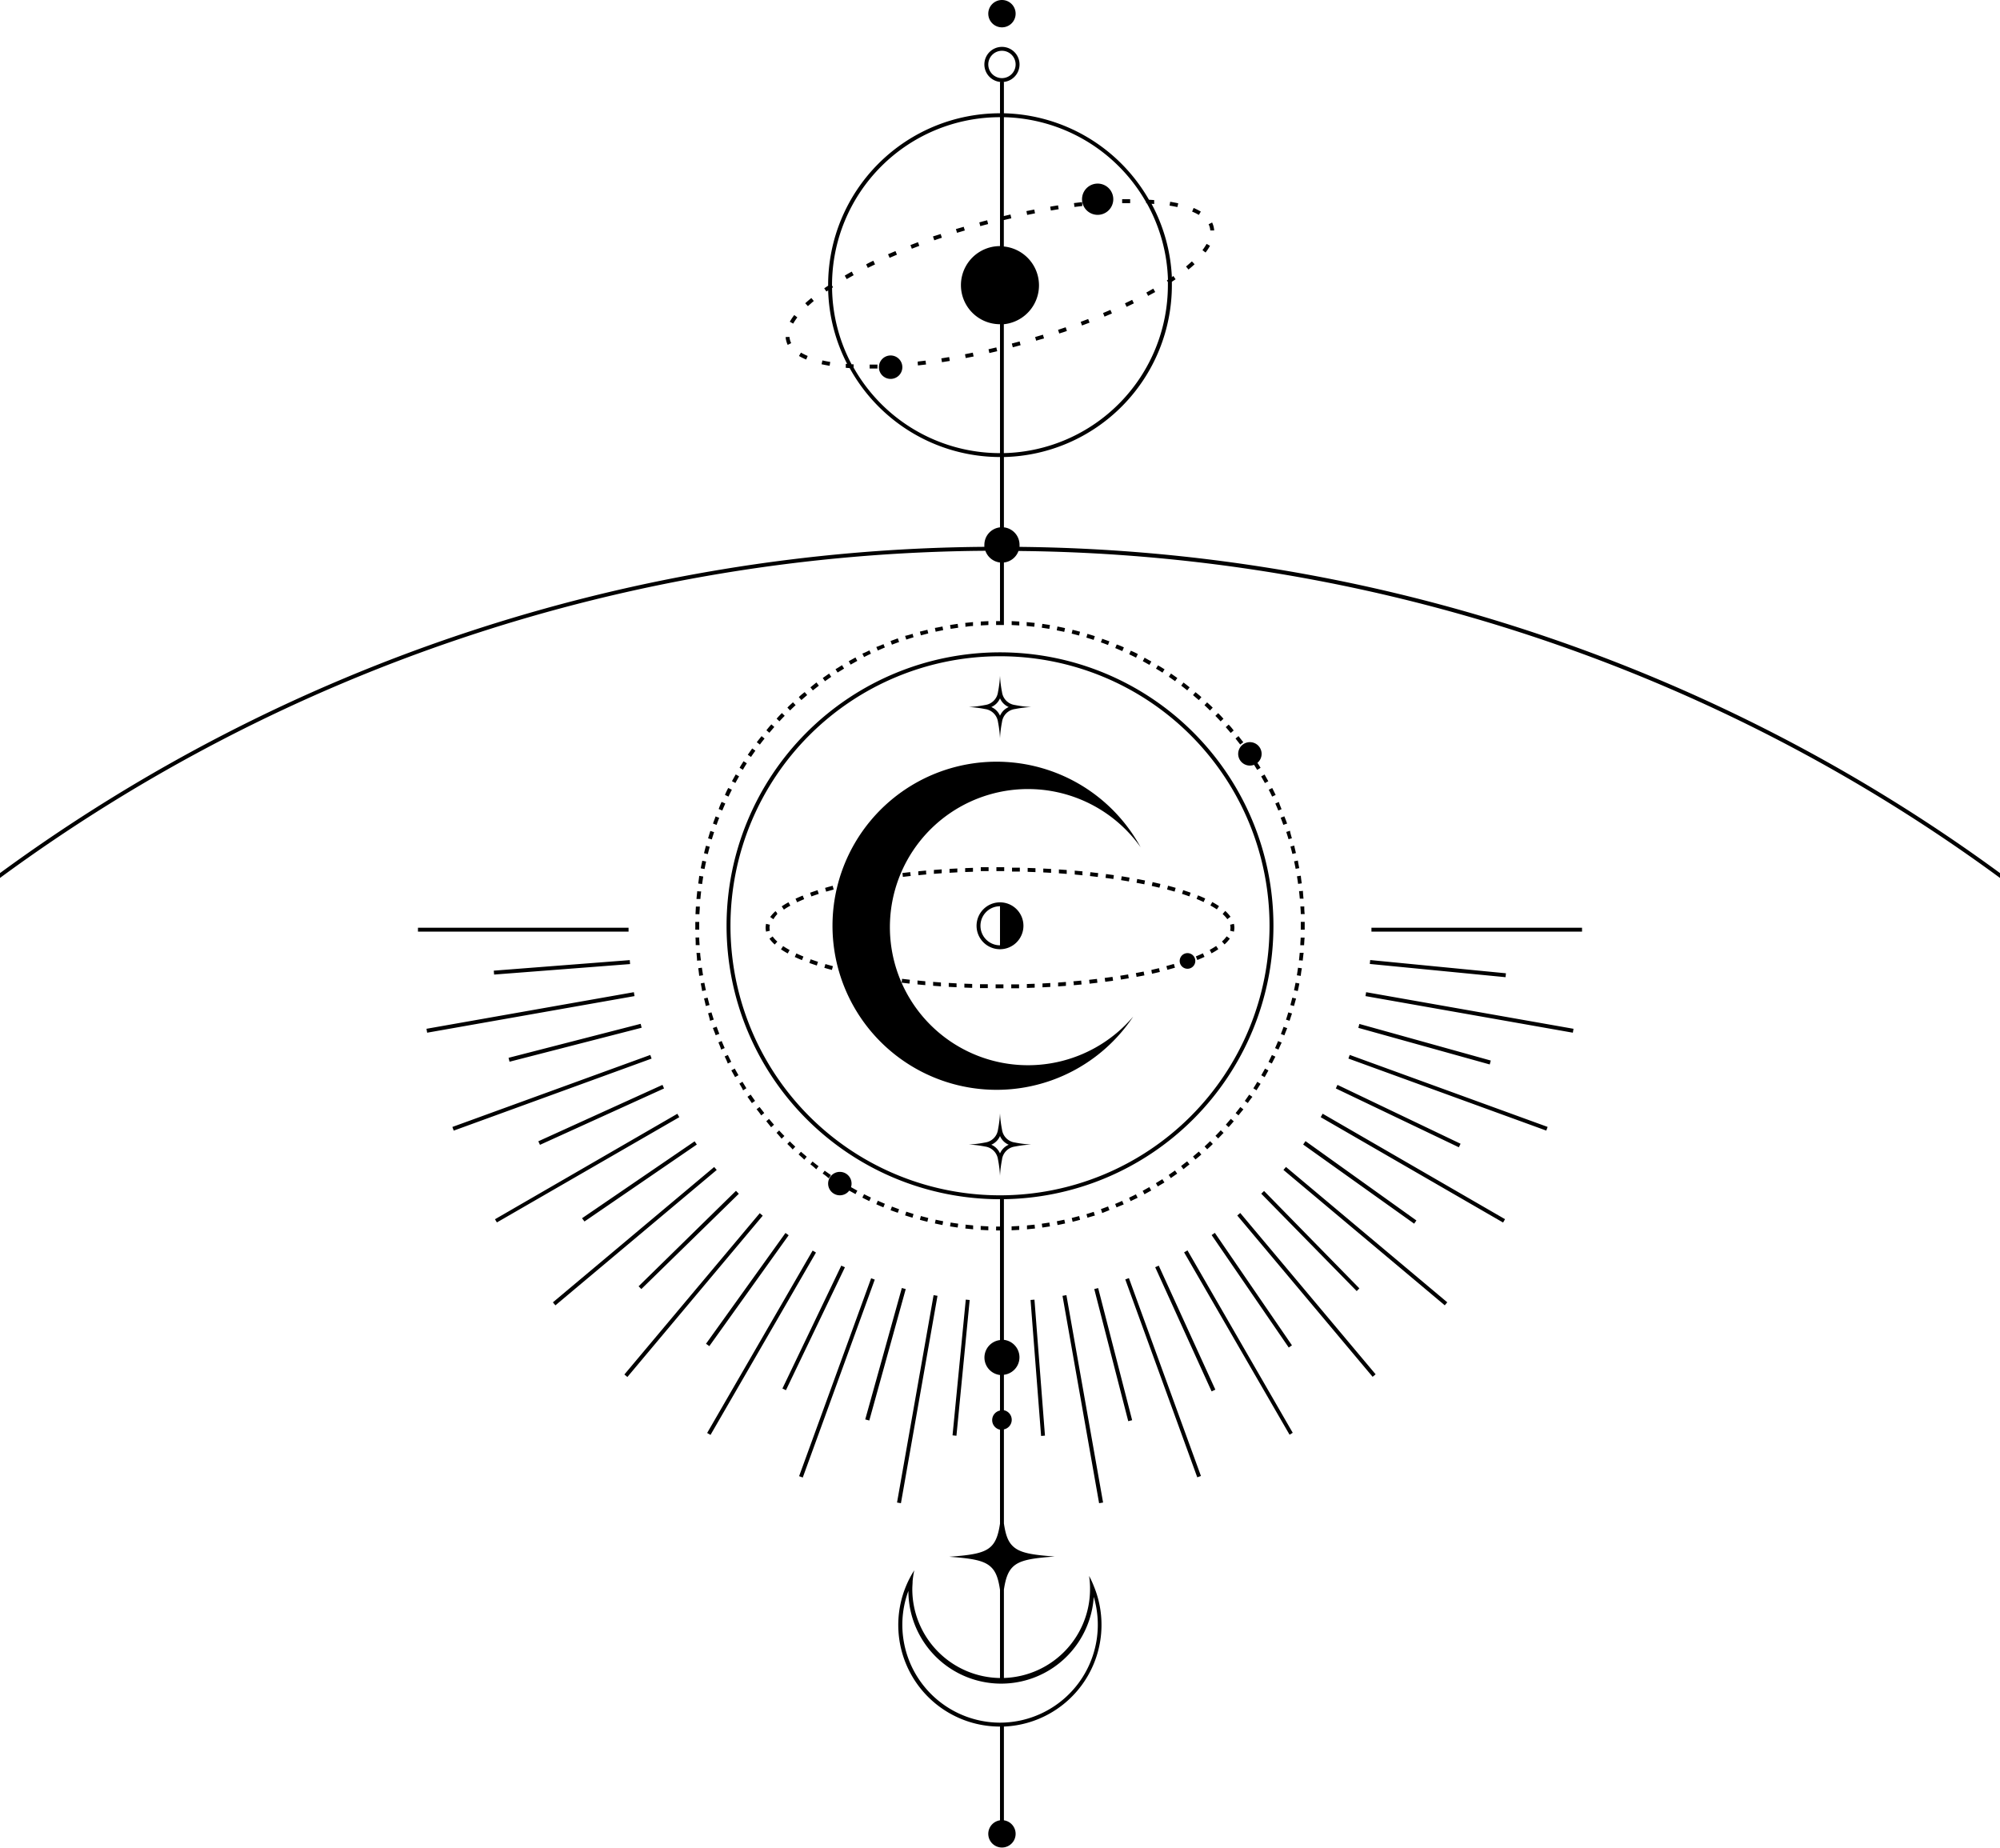 <svg xmlns="http://www.w3.org/2000/svg" viewBox="0 0 512 473"><defs><style>.cls-1{fill-rule:evenodd;}</style></defs><g id="레이어_2" data-name="레이어 2"><g id="레이어_1-2" data-name="레이어 1"><path class="cls-1" d="M512,223.51A431.93,431.93,0,0,0,261,140a4.71,4.71,0,0,0,0-.53,4.5,4.5,0,0,0-4-4.47V117a44,44,0,0,0,43-44c0-.29,0-.58,0-.87.33-.21.64-.43.95-.64l-.28-.42-.28-.41-.14.09a.5.5,0,0,1-.12.08L300,71a43.75,43.75,0,0,0-5.21-18.83l.68.05,0-.5,0-.5-1.34-.09A44,44,0,0,0,257,29V21h-.5a4.5,4.5,0,1,0-4.5-4.5,4.5,4.5,0,0,0,4.5,4.5H256v8a44,44,0,0,0-44,44v.14c-.34.22-.67.45-1,.67l.28.41.29.41.44-.3a43.74,43.74,0,0,0,4.86,18.83l-.18,0h-.17l0,.5,0,.5,1,.07A44,44,0,0,0,256,117v18a4.5,4.5,0,0,0-4,4.47,4.41,4.41,0,0,0,0,.52A432,432,0,0,0,0,223.51v1.24A430.89,430.89,0,0,1,252.26,141,4.52,4.52,0,0,0,256,144v15h-1v1h2v-1h0V144a4.49,4.49,0,0,0,3.73-2.95A431,431,0,0,1,512,224.75ZM260,3.5A3.5,3.5,0,1,1,256.5,0,3.5,3.5,0,0,1,260,3.5Zm0,13a3.5,3.5,0,1,1-3.5-3.5A3.5,3.5,0,0,1,260,16.5ZM257,30a43,43,0,0,1,36.41,21.77l0,.26h.17A42.78,42.78,0,0,1,299,71.6l-.15.09-.14.1.27.42,0,.06c0,.24,0,.48,0,.73a43,43,0,0,1-42,43V83a10,10,0,0,0,0-19.9V56.34q1-.24,1.92-.45l-.11-.49-.11-.49-1.7.4Zm-1,86a43,43,0,0,1-37.48-21.91v-.33l0-.5-.35,0h-.16a42.67,42.67,0,0,1-5-19.55l.25-.17L213,73.1V73a43,43,0,0,1,43-43V63a10,10,0,0,0,0,20Zm54.83-57-.5,0-.5,0a4.52,4.52,0,0,0-.13-.82,3.83,3.83,0,0,0-.3-.77l.45-.22.45-.23a5.6,5.6,0,0,1,.37,1A6,6,0,0,1,310.83,59Zm-3.42-4.84-.25.43-.26.43a12,12,0,0,0-1.72-.85l.2-.47.19-.46A14.34,14.34,0,0,1,307.41,54.17Zm-5.78-2.12-.11.49-.11.48c-.63-.13-1.28-.26-2-.37l.08-.5.08-.49C300.31,51.78,301,51.9,301.63,52.05ZM289.32,51v1l-2.05,0V51ZM277,51.74l.06.5,0,.5-2,.24-.06-.49-.07-.5Zm-6.14.83.08.5.08.49-2,.33-.09-.5-.08-.49Zm-6.09,1.07.1.49.09.49-2,.4-.1-.49-.1-.49Zm-12.06,2.75.13.48.12.49-1,.26-1,.27-.13-.48-.13-.48,1-.28Zm-6,1.67.14.47L247,59l-2,.6-.14-.48-.15-.48Zm-5.9,1.85.15.47.16.48c-.65.21-1.3.43-1.94.66L239,61l-.16-.47ZM235,62l.17.47.17.47-1.91.73-.18-.47-.18-.46Zm-5.76,2.28.19.46.19.46-1.88.8-.2-.46-.2-.46Zm-5.65,2.51.21.45.21.45-1.84.89-.22-.45-.22-.45C222.33,67.34,223,67,223.58,66.75Zm-5.52,2.78.23.44.24.44-1.78,1L216.5,71l-.25-.43C216.84,70.2,217.44,69.87,218.06,69.53ZM207.7,76.29l.32.38.31.39c-.54.44-1,.88-1.51,1.31l-.34-.37-.34-.37C206.63,77.19,207.15,76.74,207.7,76.29Zm-4.37,4.36.4.3.39.31a13.3,13.3,0,0,0-1.06,1.59l-.43-.24-.44-.25A14.51,14.51,0,0,1,203.33,80.65Zm-2.21,5.64a5,5,0,0,0,.17,1,5.26,5.26,0,0,0,.36,1l.45-.22.45-.23a3.62,3.62,0,0,1-.3-.77,4.28,4.28,0,0,1-.13-.81l-.5,0Zm3.42,4.84.25-.43.26-.43a14.51,14.51,0,0,0,1.72.85l-.19.46-.2.46A14.33,14.33,0,0,1,204.54,91.13Zm5.78,2.12.11-.49.11-.49c.63.14,1.28.27,2,.38l-.08.49-.08.5C211.65,93.52,211,93.39,210.32,93.25Zm12.31,1.09v-1l2,0v1ZM235,93.55l-.06-.49,0-.5,2-.24.06.49.07.5Zm6.14-.83-.08-.49-.08-.49,2-.33.09.49.08.5Zm6.09-1.06-.1-.49-.09-.49,2-.4.1.49.11.49Zm6.05-1.28-.11-.48-.11-.49,2-.47.11.49.12.48Zm6-1.47-.13-.49-.12-.48.38-.1.61-.16,1-.27.13.48.13.48-1,.27Zm6-1.67-.15-.48-.14-.48,2-.59.14.48.15.47C266.55,86.85,265.89,87,265.23,87.24Zm5.9-1.85-.16-.48-.16-.47,1.95-.66.16.47.16.47C272.44,85,271.78,85.17,271.13,85.39ZM277,83.33l-.17-.47-.17-.47,1.91-.72.18.46.18.47C278.26,82.85,277.61,83.09,277,83.33Zm5.76-2.27-.19-.46-.19-.46,1.88-.8.2.45.2.46Zm5.66-2.51-.22-.45-.21-.45,1.84-.89.22.45.22.45Zm5.51-2.79-.23-.44-.24-.43c.61-.33,1.2-.67,1.78-1l.25.44.25.43C295.11,75.1,294.51,75.43,293.89,75.76ZM304.25,69l-.31-.39-.32-.38c.54-.44,1-.88,1.51-1.31l.34.36.34.37Q305.08,68.34,304.25,69Zm4.37-4.36-.4-.3-.39-.31a13.37,13.37,0,0,0,1.06-1.6l.44.25.43.24A12.78,12.78,0,0,1,308.62,64.65ZM281,55a4,4,0,1,0-4-4A4,4,0,0,0,281,55ZM231,94a3,3,0,1,1-3-3A3,3,0,0,1,231,94Zm26,335.56a22.76,22.76,0,0,0,22.05-22.77v-.2c0-.12,0-.25,0-.37a23.16,23.16,0,0,0-.24-2.78A23.33,23.33,0,0,1,280,406a26.05,26.05,0,0,1-23,36v24a3.5,3.5,0,1,1-1,0V442a26,26,0,0,1-21.95-40,24.79,24.79,0,0,0-.42,2.76c0,.67-.08,1.34-.08,2A22.76,22.76,0,0,0,256,429.57V407c-.41-2.79-1-4.55-2.22-5.75-1.8-1.8-4.87-2.29-10.78-2.72,5.9-.43,9-.92,10.78-2.72,1.2-1.2,1.81-3,2.22-5.75V366a2.5,2.5,0,0,1,0-4.9V352a4.5,4.5,0,0,1,0-8.94V315h-1v-1h1v-7h1v36a4.5,4.5,0,0,1,0,8.94v9.08a2.5,2.5,0,0,1,0,4.9V390c.41,2.79,1,4.55,2.22,5.75,1.8,1.8,4.87,2.29,10.78,2.72-5.9.43-9,.92-10.78,2.72-1.2,1.2-1.81,3-2.22,5.75ZM256,307a70,70,0,1,1,70-70A70,70,0,0,1,256,307Zm0,134a25.06,25.06,0,0,1-23.45-33.74A23.75,23.75,0,0,0,280,408.8,25.06,25.06,0,0,1,256,441ZM107,238.5h53.91v-1H107Zm2.35,25.87L162.44,255l-.17-1-53.09,9.37ZM166.81,271l-50.66,18.44-.34-.94,50.66-18.43Zm-39.6,41.94L173.9,286l-.5-.87-46.69,27Zm56.27-13.43-41.3,34.66-.64-.77,41.29-34.65Zm-22.87,53,34.65-41.29-.76-.65-34.66,41.3Zm48.28-31.86-27,46.69-.86-.5,27-46.69Zm-3.38,57.59,18.43-50.66-.93-.34-18.44,50.66ZM240,331.73l-9.36,53.09-1-.17L239,331.56Zm42.39,52.92L273,331.56l-1,.17,9.37,53.09ZM289,327.19l18.44,50.66-.94.34-18.43-50.66Zm41.94,39.6L304,320.1l-.87.5,27,46.69ZM317.5,310.52l34.66,41.3-.77.64-34.65-41.29Zm53,22.87-41.29-34.65-.65.76,41.3,34.66ZM338.6,285.11l46.69,27-.5.86L338.1,286Zm57.59,3.38-50.66-18.43-.34.93,50.66,18.44ZM349.73,254l53.09,9.37-.17,1L349.56,255Zm35.79-4.84-34.75-3.39-.1,1,34.75,3.39ZM348,262.13l33.64,9.37-.27,1-33.64-9.37Zm25.91,30.67L342.4,277.73l-.43.91,31.49,15.06Zm-39.7-.67,28.39,20.31-.58.82L333.61,293ZM348,329.82,323.6,304.89l-.72.7,24.44,24.93ZM311,315.61l19.74,28.79-.82.57-19.74-28.79Zm.13,40.14L296.64,324l-.91.41,14.44,31.78Zm-30-26,8.7,33.82-1,.25L280.13,330Zm-13.62,37.77-2.69-34.81-1,.08,2.7,34.81Zm-19.27-34.72-3.39,34.75-1-.1,3.39-34.75Zm-25.7,30.85L231.87,330l-1-.27-9.37,33.64Zm-6.24-39.22L201.2,355.89l-.9-.43L215.37,324Zm-34.71,20.18,20.31-28.39-.82-.58L180.74,344Zm7.55-39L164.18,330l-.7-.71,24.93-24.44Zm-39.51,7.09L178.39,293l-.57-.82L149,311.87ZM170,278.64l-31.77,14.44-.42-.91,31.78-14.44Zm-39.56-6.84,33.82-8.7-.25-1-33.82,8.7Zm30.86-25-34.81,2.69-.08-1,34.81-2.7ZM405,237.5H351.09v1H405ZM334,238h-1c0-.33,0-.65,0-1v-1h1c0,.33,0,.66,0,1S334,237.66,334,238Zm0-4-.5,0-.5,0c0-.65-.06-1.3-.1-1.95l.5,0,.5,0C333.89,232.71,333.92,233.37,334,234Zm-.25-3.94-.5,0-.5,0c-.06-.64-.12-1.29-.19-1.94l.49,0,.5-.06C333.57,228.77,333.64,229.43,333.7,230.09Zm-.45-3.93-.49.07-.5.07c-.09-.65-.18-1.29-.29-1.93l.49-.08.5-.08C333.06,224.86,333.16,225.51,333.25,226.16Zm-.64-3.9-.49.1-.49.09c-.12-.64-.25-1.28-.39-1.91l.49-.11.48-.1C332.35,221,332.49,221.61,332.61,222.26Zm-.84-3.86-.49.12-.48.12c-.16-.63-.32-1.26-.49-1.89l.48-.13.48-.13C331.45,217.12,331.61,217.76,331.77,218.4Zm-1-3.81-.48.14-.48.14c-.18-.62-.38-1.24-.58-1.86l.48-.15.47-.16C330.35,213.33,330.54,214,330.73,214.59Zm-1.23-3.76L329,211l-.47.17c-.22-.62-.45-1.23-.68-1.83l.47-.18.47-.18C329.05,209.59,329.28,210.21,329.5,210.83Zm-1.42-3.69-.46.19-.46.2c-.25-.61-.51-1.2-.77-1.8l.45-.2.46-.2C327.57,205.93,327.83,206.53,328.08,207.14Zm-1.6-3.61c-.29-.59-.58-1.19-.88-1.77l-.44.22-.45.23c.3.58.58,1.16.86,1.75l.45-.21ZM324.69,200l-.44.23-.44.24c-.31-.57-.63-1.14-.95-1.7l.43-.25.44-.25Zm-2-3.43-.42.26-.43.26-.8-1.3a3,3,0,0,1-1.07.2,3,3,0,1,1,1.93-.7C322.2,195.72,322.46,196.15,322.72,196.58ZM318.29,190l-.4.3-.4.3c-.4-.52-.79-1-1.2-1.54l.39-.31.39-.31C317.48,189,317.89,189.51,318.29,190ZM315.82,187l-.38.32-.38.32c-.42-.5-.84-1-1.27-1.48l.37-.33.38-.33C315,185.94,315.4,186.44,315.82,187Zm-2.61-3-.37.34-.36.34q-.66-.72-1.35-1.41l.36-.35.36-.35C312.31,183,312.76,183.5,313.21,184Zm-2.76-2.83-.35.36-.35.36q-.69-.69-1.41-1.35l.34-.36.34-.37C309.5,180.24,310,180.69,310.45,181.15Zm-2.9-2.69-.33.38-.33.37-1.48-1.27.32-.38.32-.38C306.56,177.6,307.06,178,307.55,178.46Zm-3-2.53-.31.39-.31.39c-.51-.41-1-.8-1.54-1.2l.3-.4.3-.4C303.49,175.11,304,175.52,304.52,175.93Zm-3.15-2.39-.29.41-.29.41-1.6-1.12.28-.41.28-.42Zm-3.27-2.22-.27.43-.27.42c-.55-.35-1.1-.7-1.66-1l.26-.42.26-.43C297,170.62,297.55,171,298.1,171.32Zm-3.38-2-.25.44-.25.43-1.7-.95.24-.44.23-.44Zm-3.48-1.87-.22.44-.23.45c-.58-.3-1.16-.58-1.75-.86l.21-.45.22-.46C290.06,166.81,290.66,167.1,291.24,167.4Zm-3.57-1.7-.2.46-.2.45c-.6-.26-1.19-.52-1.8-.77l.2-.46.19-.46C286.47,165.17,287.07,165.43,287.67,165.7ZM284,164.18l-.18.47-.18.47c-.6-.24-1.21-.46-1.83-.68L282,164l.17-.47Zm-3.72-1.32-.16.48-.15.47c-.62-.2-1.24-.4-1.86-.58l.14-.48.14-.48C279.05,162.46,279.67,162.65,280.3,162.86Zm-3.79-1.13-.13.48-.13.48-1.89-.49.12-.48.12-.49C275.24,161.39,275.88,161.55,276.51,161.73Zm-3.94-.46-.11.49c-.63-.14-1.27-.27-1.91-.39l.09-.49.1-.49c.65.12,1.29.26,1.93.4ZM268.79,160l-.08.5-.08.49-1.93-.29.07-.5.07-.49Zm-3.91-.54-.06.5-.05.49c-.65-.07-1.3-.14-1.94-.19l0-.5,0-.5Zm-3.94-.35,0,.5,0,.5-1.95-.1,0-.5,0-.5Zm-7.91-.1,0,.5,0,.5-1.95.1,0-.5,0-.5Zm-3.94.25,0,.5,0,.5c-.64,0-1.29.12-1.94.19l0-.49-.06-.5Zm-3.93.45.07.49.07.5-1.93.29-.08-.49-.08-.5Zm-3.9.64.1.49.09.49c-.64.12-1.28.25-1.91.39l-.11-.49-.1-.48C240,160.65,240.61,160.51,241.26,160.39Zm-3.86.84.12.49.12.48-1.89.49-.13-.48-.13-.48C236.12,161.55,236.76,161.39,237.4,161.23Zm-3.81,1,.14.48.14.48c-.62.18-1.24.38-1.86.58l-.15-.47-.16-.48C232.33,162.65,233,162.46,233.59,162.27Zm-3.76,1.23.17.47.17.47c-.62.22-1.23.44-1.83.68l-.18-.47-.18-.47Zm-3.69,1.42.19.46.2.46c-.61.25-1.2.51-1.8.77l-.2-.45-.2-.46C224.93,165.43,225.53,165.17,226.14,164.92Zm-3.61,1.6.22.46.21.45c-.59.28-1.17.56-1.75.86l-.23-.45-.22-.44C221.34,167.1,221.94,166.81,222.53,166.52ZM219,168.31l.23.44.24.44-1.7.95-.25-.43-.25-.44Zm-3.43,2,.26.43.26.42c-.56.34-1.11.69-1.66,1l-.27-.42-.27-.43C214.46,171,215,170.62,215.58,170.28Zm-3.33,2.13.28.42.28.41-1.6,1.12-.29-.41-.29-.41Zm-3.21,2.3.3.4.3.4c-.52.4-1,.79-1.54,1.2l-.31-.39-.31-.39C208,175.52,208.51,175.11,209,174.71ZM206,177.18l.32.38.32.38-1.48,1.27-.33-.37-.33-.38C204.94,178,205.44,177.6,206,177.18Zm-3,2.61.34.37.34.36q-.72.66-1.41,1.35l-.35-.36-.35-.36C202,180.69,202.5,180.24,203,179.79Zm-2.83,2.76.36.35.36.35q-.69.69-1.35,1.41l-.36-.34-.37-.34C199.24,183.5,199.69,183,200.15,182.55Zm-2.69,2.9.38.33.37.33c-.43.49-.85,1-1.27,1.48l-.38-.32-.38-.32C196.6,186.44,197,185.94,197.46,185.45Zm-2.53,3,.39.31.39.31c-.41.51-.8,1-1.2,1.54l-.39-.3-.41-.3C194.11,189.51,194.52,189,194.93,188.48Zm-2.39,3.15.41.29.41.29c-.38.53-.75,1.06-1.12,1.6l-.41-.28-.42-.28Zm-2.22,3.27.43.27.42.27c-.35.55-.7,1.1-1,1.66l-.42-.26-.43-.26C189.62,196,190,195.46,190.32,194.9Zm-2,3.38.44.25.43.25c-.32.56-.64,1.13-.95,1.7l-.44-.24-.44-.23Zm-1.87,3.48.44.22.45.23c-.3.58-.58,1.16-.86,1.75l-.45-.21-.46-.22C185.81,202.94,186.1,202.34,186.4,201.76Zm-1.7,3.57.46.2.45.2c-.26.6-.52,1.19-.77,1.8l-.46-.2-.46-.19C184.17,206.53,184.43,205.93,184.7,205.33ZM183.18,209l.47.18.47.18c-.24.6-.46,1.21-.68,1.83L183,211l-.47-.17C182.72,210.21,183,209.59,183.18,209Zm-1.32,3.72.48.16.47.15c-.2.62-.4,1.24-.58,1.86l-.48-.14-.48-.14C181.46,214,181.65,213.33,181.86,212.7Zm-1.13,3.79.48.13.48.13c-.17.63-.33,1.26-.49,1.89l-.48-.12-.49-.12C180.39,217.76,180.55,217.12,180.73,216.49Zm-.94,3.84.48.1.49.11c-.14.63-.27,1.27-.39,1.91l-.49-.09-.49-.1C179.51,221.61,179.65,221,179.79,220.33Zm-.75,3.88.5.08.49.08c-.1.64-.2,1.28-.29,1.93l-.5-.07-.49-.07C178.84,225.51,178.94,224.86,179,224.21Zm-.54,3.91.5.06.49,0c-.07.65-.14,1.3-.19,1.94l-.5,0-.5,0C178.36,229.43,178.43,228.77,178.5,228.12Zm-.35,3.94.5,0,.5,0c0,.65-.07,1.3-.1,1.95l-.5,0-.5,0C178.08,233.37,178.11,232.71,178.15,232.06ZM178,236c0,.33,0,.66,0,1v.54c0,.15,0,.3,0,.45h1c0-.33,0-.65,0-1v-.35c0-.21,0-.42,0-.63h-1Zm0,4,.5,0,.5,0c0,.65.06,1.3.1,1.95l-.5,0-.5,0C178.11,241.29,178.08,240.63,178.05,240Zm.25,3.94.5,0,.5,0c0,.64.12,1.29.19,1.94l-.49,0-.5.06C178.43,245.23,178.36,244.57,178.3,243.91Zm.45,3.93.49-.07.5-.07c.09.65.19,1.29.29,1.93l-.49.08-.5.08C178.94,249.14,178.84,248.49,178.75,247.84Zm.64,3.9.49-.1.49-.09c.12.64.25,1.28.39,1.91l-.49.11-.48.1C179.65,253,179.51,252.39,179.39,251.74Zm.84,3.86.49-.12.48-.12c.16.63.32,1.26.49,1.89l-.48.13-.48.13C180.55,256.88,180.39,256.24,180.23,255.6Zm1,3.81.48-.14.48-.14c.18.62.38,1.24.58,1.86l-.47.15-.48.16C181.65,260.67,181.46,260.05,181.27,259.41Zm1.23,3.76L183,263l.47-.17c.22.62.44,1.23.68,1.83l-.47.18-.47.18C183,264.41,182.72,263.79,182.5,263.17Zm1.42,3.69.46-.19.46-.2c.25.61.51,1.2.77,1.8l-.45.2-.46.2C184.43,268.07,184.17,267.47,183.92,266.86Zm1.6,3.61.46-.22.45-.21c.28.59.56,1.17.86,1.75l-.45.23-.44.22C186.1,271.66,185.81,271.06,185.52,270.47Zm1.79,3.52.44-.23.44-.24c.31.57.63,1.14.95,1.7l-.43.25-.44.25Zm2,3.43.43-.26.42-.26c.34.56.69,1.11,1,1.66l-.42.27-.43.27C190,278.55,189.62,278,189.28,277.42Zm2.13,3.33.42-.28.41-.28c.37.54.74,1.07,1.12,1.6l-.41.29-.41.29Zm2.3,3.21.41-.3.39-.3c.4.52.79,1,1.2,1.54l-.39.31-.39.31C194.52,285,194.11,284.49,193.71,284Zm2.47,3.09.38-.32.38-.32c.42.5.84,1,1.27,1.48l-.37.33-.38.33C197,288.06,196.6,287.56,196.18,287.05Zm2.61,3,.37-.34.36-.34q.66.72,1.35,1.41l-.36.35-.36.35C199.69,291,199.24,290.5,198.79,290Zm2.76,2.83.35-.36.35-.36q.69.69,1.41,1.35l-.34.36-.34.37C202.5,293.76,202,293.31,201.55,292.85Zm2.9,2.69.33-.38.33-.37,1.48,1.27-.32.38-.32.38C205.44,296.4,204.94,296,204.45,295.54Zm3,2.53.31-.39.31-.39c.51.41,1,.8,1.54,1.2l-.3.4-.3.4C208.51,298.89,208,298.48,207.48,298.07Zm3.15,2.38.29-.4.29-.41,1.6,1.12-.28.41-.28.42Q211.44,301,210.63,300.45ZM215,306a3,3,0,0,0,2.4-1.2l1.61.89.23-.44.24-.44-1.62-.9A3,3,0,0,0,218,303a3,3,0,1,0-3,3Zm5.76.6.22-.44.23-.45c.58.3,1.16.58,1.75.86l-.21.45-.22.46C221.94,307.19,221.34,306.9,220.76,306.6Zm3.57,1.7.2-.46.2-.45c.6.26,1.19.52,1.8.77l-.2.46-.19.46C225.53,308.83,224.93,308.57,224.33,308.3Zm3.65,1.52.18-.47.18-.47c.6.23,1.21.46,1.83.68L230,310l-.17.47Zm3.72,1.32c.63.21,1.25.4,1.89.59l.14-.48.14-.48c-.62-.18-1.24-.38-1.86-.58l-.15.48Zm3.79,1.13.13-.48.13-.48,1.89.49-.12.48-.12.49C236.76,312.61,236.12,312.45,235.49,312.27Zm3.84.94.1-.48.11-.49c.63.14,1.27.27,1.91.39l-.09.49-.1.49C240.61,313.49,240,313.35,239.33,313.21Zm3.88.75.08-.5.08-.49.74.12,1.19.17-.07.5-.07.49Zm3.91.54.06-.5,0-.49,1.94.19,0,.5,0,.5Zm3.94.35,0-.5,0-.5,1.95.1,0,.5,0,.5Zm7.91.1,0-.5,0-.5,1.95-.1,0,.5,0,.5Zm3.94-.25,0-.5,0-.5,1.94-.19.05.49.06.5Zm3.93-.45-.07-.49-.07-.5c.65-.09,1.29-.18,1.93-.29l.08.49.08.5Zm3.9-.64-.1-.49-.09-.49c.64-.12,1.28-.25,1.91-.39l.11.49.1.48C272,313.35,271.39,313.49,270.74,313.61Zm3.86-.84-.12-.49-.12-.48,1.89-.49.13.48.13.48C275.88,312.45,275.24,312.61,274.6,312.77Zm3.81-1-.14-.48-.14-.48c.62-.18,1.24-.38,1.86-.58l.15.48.16.47C279.67,311.35,279.05,311.54,278.41,311.73Zm3.76-1.23L282,310l-.17-.47c.62-.22,1.23-.45,1.83-.68l.18.47.18.47Zm3.69-1.42-.19-.46-.2-.46c.61-.25,1.2-.51,1.8-.77l.2.45.2.46C287.07,308.57,286.47,308.83,285.86,309.08Zm3.61-1.6-.22-.46-.21-.45c.59-.28,1.17-.56,1.75-.86l.23.45.22.44C290.66,306.9,290.06,307.19,289.47,307.48Zm3.52-1.79-.23-.44-.24-.44,1.7-.95.25.43.25.44Zm3.43-2-.26-.42-.26-.43c.56-.34,1.11-.69,1.66-1l.27.42.27.42Q297.27,303.21,296.42,303.72Zm3.33-2.13-.28-.42-.28-.41,1.6-1.12.29.41.29.4Q300.56,301,299.75,301.59Zm3.21-2.3-.3-.4-.3-.4c.52-.4,1-.79,1.54-1.2l.31.39.31.39C304,298.48,303.49,298.89,303,299.29Zm3.09-2.47-.32-.38-.32-.38,1.48-1.27.33.37.33.38C307.06,296,306.56,296.4,306.05,296.82Zm3-2.61c.48-.45,1-.9,1.43-1.36l-.35-.36-.35-.36q-.69.69-1.41,1.35l.34.36Zm2.83-2.76-.36-.35-.36-.35q.69-.69,1.35-1.41l.36.34.37.34C312.76,290.5,312.31,291,311.85,291.45Zm2.69-2.9-.38-.33-.37-.33c.43-.49.85-1,1.27-1.48l.38.32.38.32C315.4,287.56,315,288.06,314.54,288.55Zm2.53-3-.39-.31-.39-.31c.41-.51.8-1,1.2-1.54l.4.3.4.3C317.89,284.49,317.48,285,317.07,285.52Zm2.38-3.15-.4-.29-.41-.29c.38-.53.75-1.06,1.12-1.6l.41.28.42.28Q320,281.56,319.45,282.37Zm2.22-3.27-.42-.27-.42-.27c.35-.55.7-1.1,1-1.66l.43.26.42.26Q322.21,278.27,321.67,279.1Zm2.06-3.38-.44-.25-.43-.25c.32-.56.64-1.13.95-1.7l.44.24.44.23Zm1.87-3.48-.44-.22-.45-.23c.3-.58.58-1.16.86-1.75l.45.21.46.22C326.19,271.06,325.9,271.66,325.6,272.24Zm1.7-3.57-.46-.2-.45-.2c.26-.6.52-1.19.77-1.8l.46.2.46.19C327.83,267.47,327.57,268.07,327.3,268.67Zm1.52-3.65-.47-.18-.47-.18c.23-.6.46-1.21.68-1.83l.47.17.47.17C329.28,263.79,329.05,264.41,328.82,265Zm1.32-3.72-.47-.16-.48-.15c.2-.62.4-1.24.58-1.86l.48.14.48.14C330.54,260.05,330.35,260.67,330.14,261.3Zm1.13-3.79-.48-.13-.48-.13c.17-.63.33-1.26.49-1.89l.48.12.49.12C331.61,256.24,331.45,256.88,331.27,257.51Zm.46-3.94-.49-.11c.14-.63.27-1.27.39-1.91l.49.09.49.1c-.12.65-.26,1.29-.4,1.93Zm1.23-3.78-.5-.08-.49-.08c.11-.64.2-1.28.29-1.93l.5.07.49.07C333.16,248.49,333.06,249.14,333,249.79Zm.54-3.91-.5-.06-.49,0c.07-.65.13-1.3.19-1.94l.5,0,.5,0C333.64,244.57,333.57,245.23,333.5,245.88Zm.35-3.94-.5,0-.5,0c0-.65.07-1.3.1-1.95l.5,0,.5,0C333.92,240.63,333.89,241.29,333.85,241.94ZM256,306a69,69,0,1,0-69-69A69,69,0,0,0,256,306Zm59.39-67.62.49.12a4.23,4.23,0,0,0,0-2l-.49.12-.48.12a3.25,3.25,0,0,1,0,1.52Zm-.78-3.4.41-.29a9.63,9.63,0,0,0-1.35-1.49l-.34.38L313,234a7.51,7.51,0,0,1,1.2,1.32Zm-2.82-2.6.28-.41a19.79,19.79,0,0,0-1.73-1.05l-.24.44-.24.44c.6.33,1.15.66,1.65,1Zm-3.46-1.92.21-.45c-.58-.27-1.2-.54-1.84-.8l-.19.46-.19.46c.63.26,1.23.52,1.8.79ZM304.64,229l.17-.47c-.61-.22-1.25-.43-1.91-.65l-.15.48-.16.47c.65.21,1.28.43,1.88.64Zm-3.81-1.23.14-.48c-.63-.19-1.28-.37-1.94-.54l-.13.48-.13.48,1.92.54Zm-3.88-1,.12-.49-2-.46-.11.49-.11.49,1.95.45Zm-3.92-.88.1-.49-2-.38-.09.49-.09.49,2,.38Zm-3.95-.74.08-.49-2-.33-.08.5-.08.49c.67.11,1.33.21,2,.33Zm-4-.62.07-.5-2-.27-.07.49-.06.5,2,.27Zm-4-.53.06-.49-2-.23-.06.5-.05.49,2,.23Zm-4-.43.05-.5c-.66-.06-1.33-.13-2-.18l0,.49,0,.5,2,.19Zm-4-.35,0-.5-2-.14,0,.49,0,.5,2,.15Zm-4-.27,0-.5-2-.1,0,.49,0,.5,1,.05,1,.06Zm-4-.19,0-.5-2-.07,0,.5v.5l2,.07Zm-4-.13v-.5l-2,0v1l2,0Zm-4-.05V222h-2v1h2Zm-4,0V222l-2,0v1l2,0Zm-4,.09,0-.5-2,.07,0,.5,0,.5,2-.07Zm-4,.15,0-.49-2,.1,0,.5,0,.5,2-.11Zm-4,.23,0-.49-2,.14,0,.5,0,.5,2-.15Zm-4,.31,0-.49c-.68.05-1.35.12-2,.18l0,.5.05.5,2-.19Zm-4,.4-.06-.5-2,.23.06.49.06.5,2-.23Zm-19.79,3.48-.13-.48c-.66.17-1.31.35-1.94.54l.14.48.14.48,1.92-.54Zm-3.85,1.13-.15-.48c-.66.22-1.3.43-1.91.65l.17.47.17.47c.6-.21,1.23-.43,1.88-.64Zm-3.76,1.36-.19-.46c-.64.26-1.26.53-1.84.8l.21.45.21.46c.57-.27,1.17-.53,1.8-.79Zm-3.59,1.69-.24-.44a19.79,19.79,0,0,0-1.73,1.05l.28.41.28.42c.5-.34,1-.67,1.65-1Zm-3.23,2.22-.34-.38a9.63,9.63,0,0,0-1.35,1.49l.41.29.41.29A7.51,7.51,0,0,1,199,234ZM196,237.5a4.27,4.27,0,0,1,.12-1l.49.12.48.12a3.25,3.25,0,0,0,0,1.52l-.48.12-.49.12A4.27,4.27,0,0,1,196,237.5Zm1.39,2.52-.41.29a9.63,9.63,0,0,0,1.35,1.49l.34-.38.33-.37a7.51,7.51,0,0,1-1.2-1.32Zm2.82,2.6-.28.41a19.79,19.79,0,0,0,1.73,1.05l.24-.44.24-.44c-.6-.33-1.15-.66-1.65-1Zm3.46,1.92-.21.45c.58.27,1.2.54,1.84.8l.19-.46.19-.46c-.63-.26-1.23-.52-1.8-.79Zm3.69,1.51-.17.47c.61.22,1.25.43,1.91.65l.15-.48.16-.47c-.65-.21-1.28-.43-1.88-.64Zm3.81,1.23-.14.48c.63.19,1.28.37,1.94.54l.13-.48.13-.48-1.92-.54Zm19.71,3.8-.06.49,2,.23.06-.5.05-.49-2-.23Zm4,.43,0,.5c.66.06,1.33.13,2,.18l0-.49,0-.5-2-.19Zm4,.35,0,.5,2,.14,0-.49,0-.5-2-.15Zm4,.27,0,.5,2,.1,0-.49,0-.5-2-.11Zm4,.19,0,.5,2,.07,0-.5v-.5l-2-.07Zm4,.13v.5l2,0v-1l-2,0Zm4,.05v.5h2v-1h-2Zm4,0v.5l2,0v-1l-2,0Zm4-.09,0,.5,2-.07,0-.5,0-.5-2,.07Zm4-.15,0,.49,2-.1,0-.5,0-.5-2,.11Zm4-.23,0,.49,2-.14,0-.5,0-.5-2,.15Zm4-.31,0,.49c.68-.05,1.35-.12,2-.18l-.05-.5-.05-.5-2,.19Zm4-.4.06.5,2-.23-.06-.49-.06-.5-2,.23Zm4-.47.07.49,2-.27-.07-.5-.08-.49-2,.27Zm4-.58.08.5,2-.33-.08-.49-.09-.5c-.65.12-1.31.22-2,.33Zm4-.68.09.49,2-.38-.1-.49-.1-.49-2,.38Zm3.94-.8.11.49,2-.46-.12-.49-.11-.48-1.95.45Zm3.9-1,.13.48c.66-.17,1.31-.35,1.94-.54l-.14-.48-.14-.48-1.92.54Zm7.61-2.49.19.46c.64-.26,1.26-.53,1.84-.8l-.21-.45-.21-.46c-.57.27-1.17.53-1.8.79Zm3.59-1.69.24.44a19.79,19.79,0,0,0,1.73-1.05l-.28-.41-.28-.42c-.5.34-1.05.67-1.65,1Zm3.23-2.22.34.38a9.63,9.63,0,0,0,1.35-1.49l-.41-.29-.41-.29a7.51,7.51,0,0,1-1.2,1.32ZM292,216.9a35.35,35.35,0,1,0-1.9,43.34A42,42,0,1,1,292,216.9ZM304,248a2,2,0,1,0-2-2A2,2,0,0,0,304,248Zm-48-16a5,5,0,0,0,0,10Zm6,5a6,6,0,1,1-6-6A6,6,0,0,1,262,237Zm-6-48a28.77,28.77,0,0,1,.51-4.15,3.86,3.86,0,0,1,3.34-3.34A28.77,28.77,0,0,1,264,181a28.77,28.77,0,0,1-4.15-.51,3.86,3.86,0,0,1-3.34-3.34A28.77,28.77,0,0,1,256,173a28.77,28.77,0,0,1-.51,4.15,3.86,3.86,0,0,1-3.34,3.34A28.77,28.77,0,0,1,248,181a28.77,28.77,0,0,1,4.15.51,3.86,3.86,0,0,1,3.34,3.34A28.77,28.77,0,0,1,256,189Zm.9-7.1a4.66,4.66,0,0,0-.9,1.33,4.24,4.24,0,0,0-2.23-2.23,4.24,4.24,0,0,0,2.23-2.23,4.24,4.24,0,0,0,2.23,2.23A4.66,4.66,0,0,0,256.9,181.9Zm-.39,115A28.77,28.77,0,0,0,256,301a28.77,28.77,0,0,0-.51-4.15,3.86,3.86,0,0,0-3.34-3.34A28.77,28.77,0,0,0,248,293a28.77,28.77,0,0,0,4.15-.51,3.86,3.86,0,0,0,3.34-3.34A28.77,28.77,0,0,0,256,285a28.77,28.77,0,0,0,.51,4.15,3.86,3.86,0,0,0,3.34,3.34A28.77,28.77,0,0,0,264,293a28.77,28.77,0,0,0-4.15.51,3.86,3.86,0,0,0-3.34,3.34Zm-.51-1.62a4.24,4.24,0,0,1,2.23-2.23,4.24,4.24,0,0,1-2.23-2.23,4.24,4.24,0,0,1-2.23,2.23,4.24,4.24,0,0,1,2.23,2.23Z"/></g></g></svg>